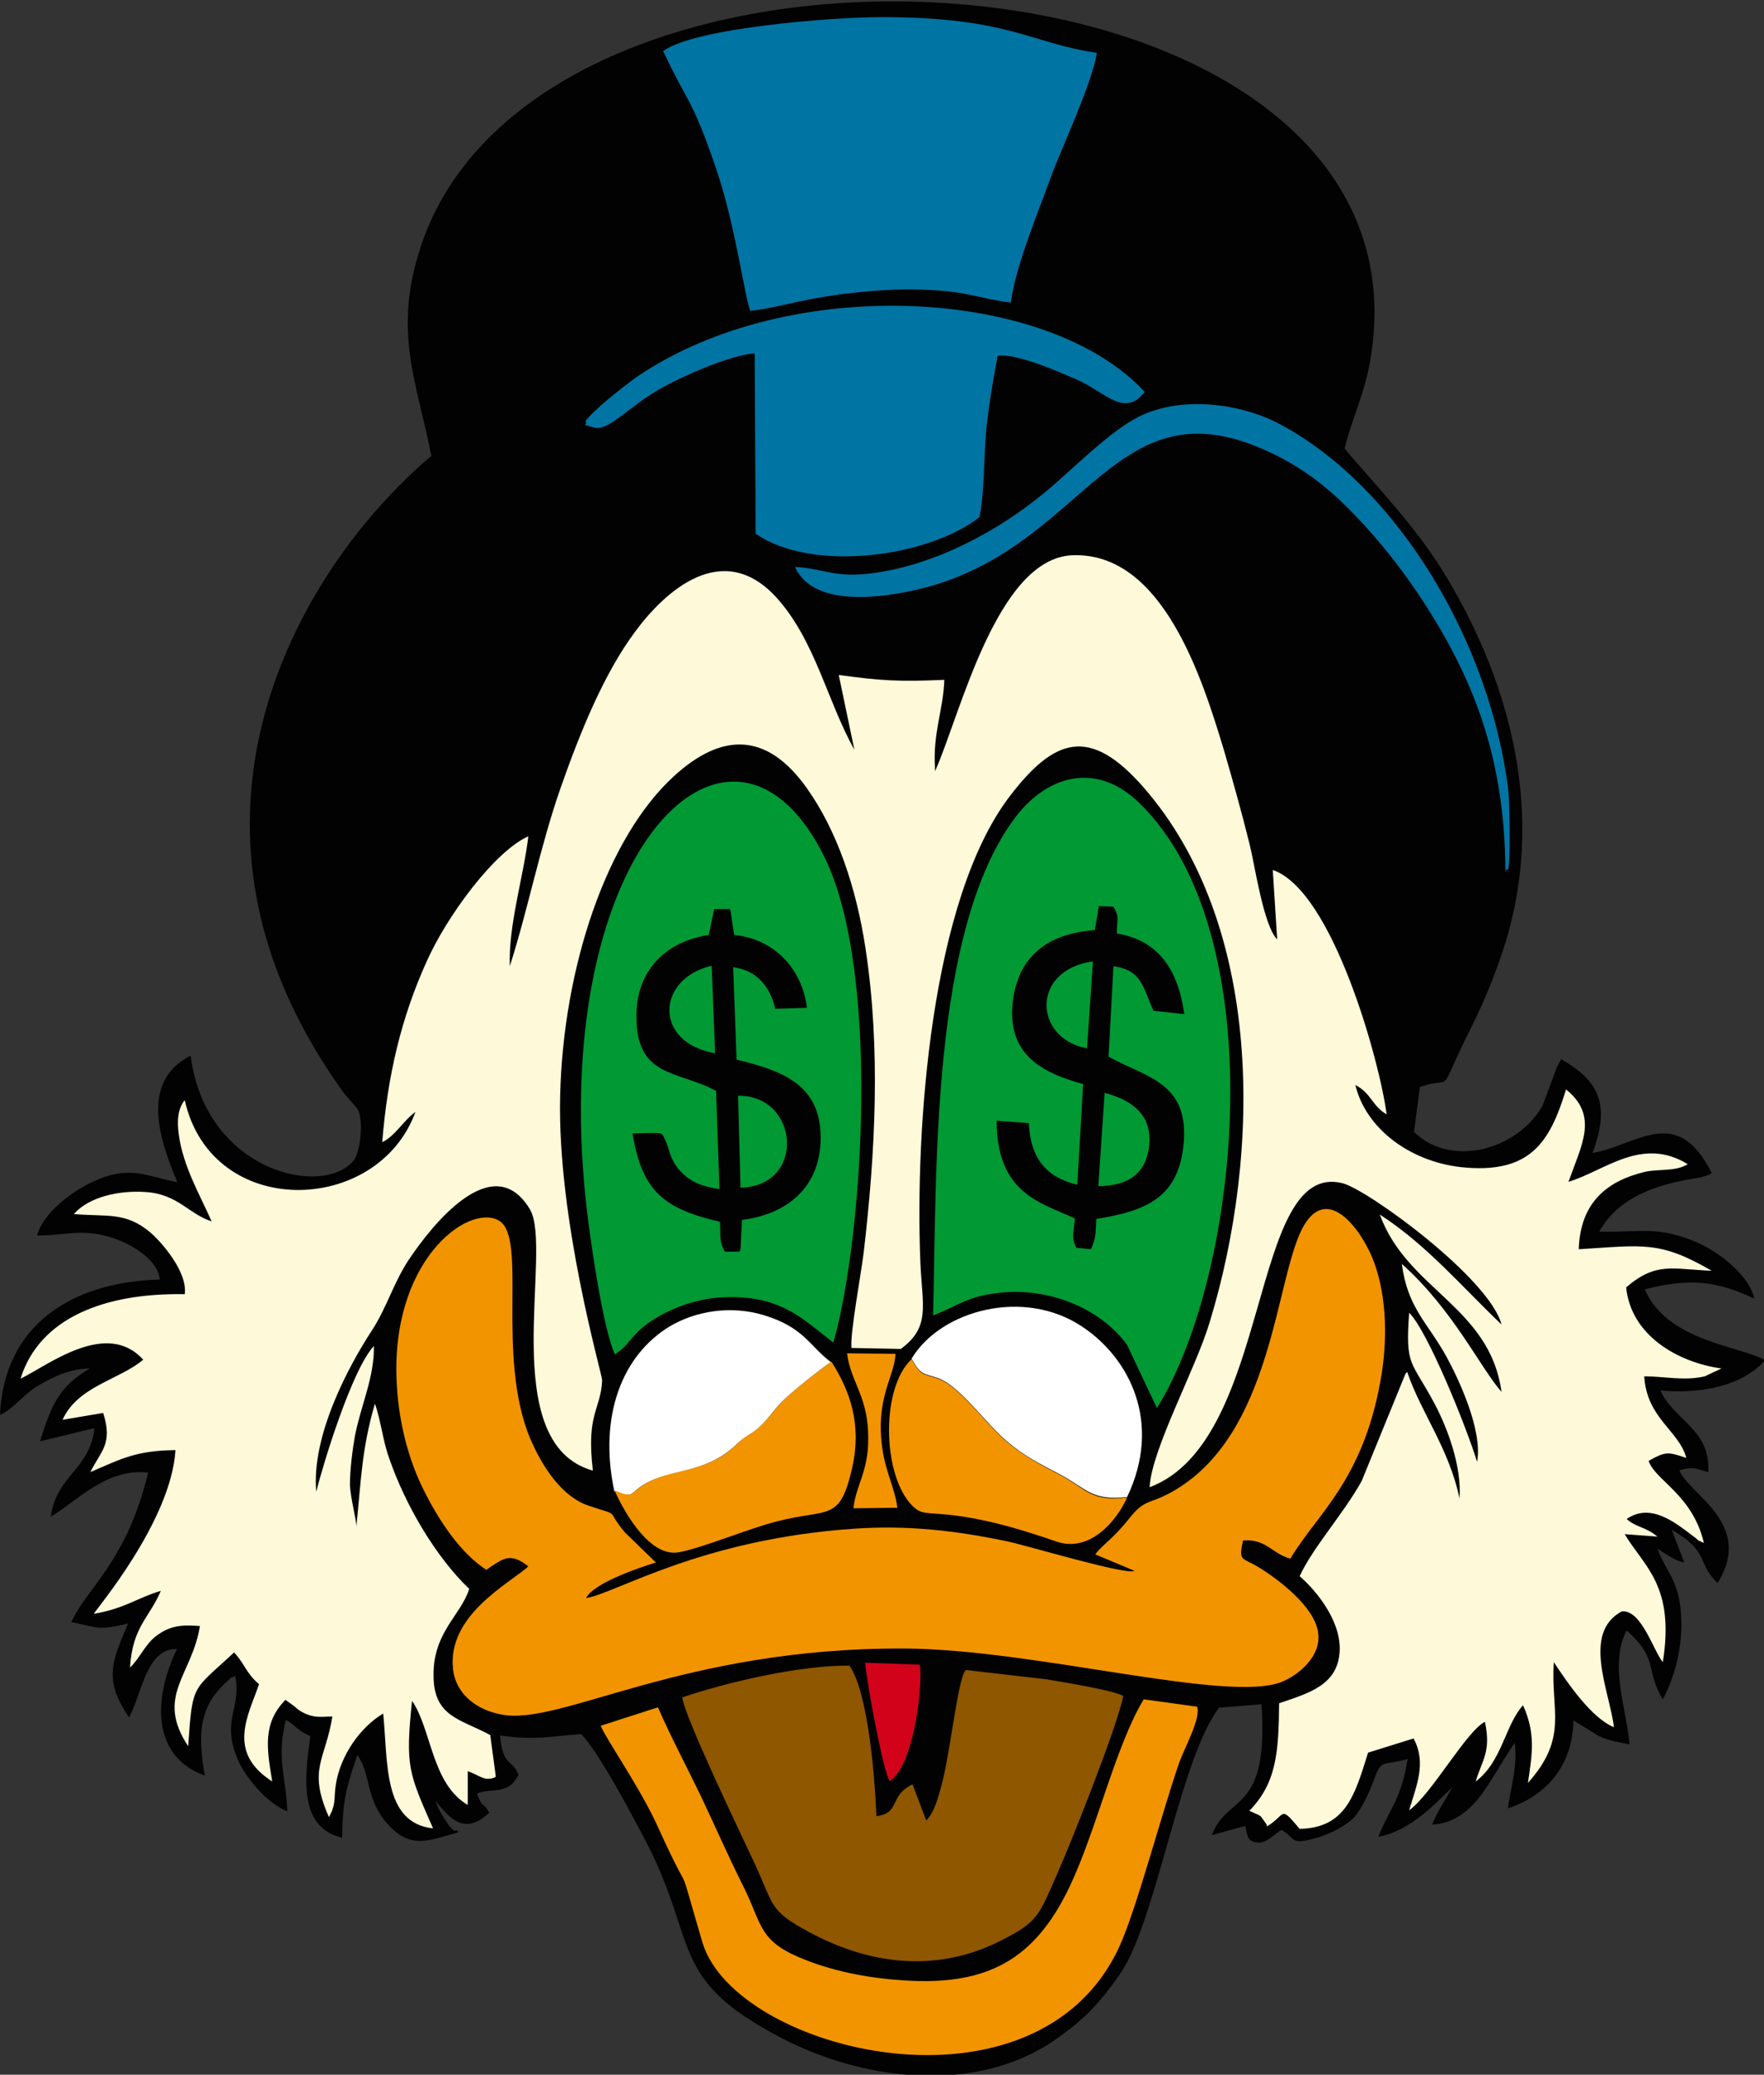 <?xml version="1.0" encoding="UTF-8"?>
<!DOCTYPE svg PUBLIC "-//W3C//DTD SVG 1.1//EN" "http://www.w3.org/Graphics/SVG/1.1/DTD/svg11.dtd">
<!-- Creator: CorelDRAW -->
<svg xmlns="http://www.w3.org/2000/svg" xml:space="preserve" width="12.483mm" height="14.683mm" version="1.1" style="shape-rendering:geometricPrecision; text-rendering:geometricPrecision; image-rendering:optimizeQuality; fill-rule:evenodd; clip-rule:evenodd"
viewBox="0 0 36.09 42.45"
 xmlns:xlink="http://www.w3.org/1999/xlink"
 xmlns:xodm="http://www.corel.com/coreldraw/odm/2003">
 <rect x="0" y="0" width="36.09" height="42.45" fill="#333333" stroke="none"/>
 <defs>
  <style type="text/css">
   <![CDATA[
    .fil4 {fill:#0074A3}
    .fil3 {fill:#009933}
    .fil0 {fill:#020202}
    .fil5 {fill:#8E5700}
    .fil7 {fill:#D3021B}
    .fil2 {fill:#F29400}
    .fil1 {fill:#FDF9D9}
    .fil6 {fill:white}
   ]]>
  </style>
 </defs>
 <g id="Camada_x0020_1">
  <g id="Figs_Desenho_SemVar_009">
   <path class="fil0" d="M8.82 9.33c-1.84,1.57 -3.38,4 -3.66,6.63 -0.26,2.41 0.54,4.54 1.85,6.37 0.08,0.11 0.27,0.31 0.31,0.37 0.12,0.22 0.06,0.85 -0.08,1.04 -0.62,0.77 -3.03,0.25 -3.34,-2.14 -1.01,0.51 -0.67,1.66 -0.27,2.59 -0.65,-0.13 -0.99,-0.36 -1.73,-0.01 -0.45,0.2 -1.04,0.67 -1.14,1.1 0.6,-0 0.94,-0.16 1.58,0.06 0.4,0.14 0.89,0.45 0.93,0.84 -1.83,0.05 -3.19,0.95 -3.27,2.77 0.28,-0.12 0.47,-0.42 0.8,-0.61 0.3,-0.18 0.66,-0.34 1.04,-0.34 -0.6,0.35 -0.78,0.7 -1.02,1.49l1.11 -0.27c-0.08,0.84 -0.78,0.97 -0.89,1.81 0.5,-0.28 1.12,-1 1.99,-0.9 -0.43,1.82 -1.26,2.36 -1.57,3.06 0.59,0.12 0.53,0.17 1.16,0.03 -0.34,0.8 -0.5,1.15 0.02,1.92 0.26,-0.47 0.35,-1.42 0.98,-1.4 -0.51,1.06 -0.49,2.21 0.57,2.59 -0.13,-0.76 -0.16,-1.39 0.46,-1.93 0.14,-0.12 -0.06,0 0.16,-0.11 0.14,0.66 -0.29,0.89 0.05,1.7 0.17,0.41 0.65,0.94 1.02,1.07 -0.03,-0.72 -0.23,-1.08 -0.03,-1.87 0.19,0.1 0.21,0.21 0.5,0.33 -0.13,0.92 -0.22,1.88 0.65,2.08 0.01,-0.82 0.1,-1.06 0.31,-1.69 0.28,0.37 0.16,0.89 0.61,1.4 0.49,0.55 0.86,0.34 1.46,0.18 -0.02,-0.02 -0.04,-0.06 -0.05,-0.04 -0.06,0.1 -0.39,-0.46 -0.42,-0.6 0.28,0.33 0.58,0.73 1.1,0.24 -0.15,-0.27 -0.12,-0.04 -0.25,-0.39 0.16,-0.08 0.34,-0.04 0.53,-0.1 0.2,-0.06 0.22,-0.14 0.32,-0.28 -0.13,-0.34 -0.32,-0.16 -0.38,-0.81 0.75,0.1 0.98,0.02 1.66,-0.03 0.36,0.37 1.01,1.6 1.29,2.13 1.14,2.16 0.45,2.86 2.81,4.09 1.61,0.84 3.79,1.13 5.39,0.17 0.35,-0.21 0.73,-0.52 0.97,-0.77 0.2,-0.21 0.57,-0.67 0.74,-1.01 0.66,-1.34 1.1,-4.15 1.85,-5.15l0.87 -0.07c0.15,2.26 -0.69,1.82 -1.02,2.68l0.68 -0.19c0.01,0.02 0.02,0.03 0.02,0.06 0.03,0.18 0.07,0.28 0.27,0.28 0.17,0 0.33,-0.19 0.46,-0.26 0.31,0.19 0.17,0.32 0.73,0.16 0.3,-0.09 0.6,-0.26 0.74,-0.4 0.15,-0.16 0.3,-0.47 0.4,-0.73 0.19,-0.51 0.14,-0.32 0.71,-0.48 -0.15,0.87 -0.34,0.95 -0.6,1.59 0.65,-0.11 1.19,-0.7 1.51,-1.01 -0.13,0.25 -0.3,0.49 -0.41,0.76 0.46,-0.01 0.8,-0.32 1.03,-0.64 0.23,-0.32 0.41,-0.67 0.66,-1.03 0.06,0.49 -0.08,0.9 -0.14,1.34 0.75,-0.24 1.33,-0.85 1.34,-1.8l0.52 0.32c0.19,0.09 0.41,0.13 0.63,0.17 -0.07,-0.75 -0.42,-1.64 -0.06,-2.33 0.67,0.6 0.37,0.8 0.74,1.41 0.23,-0.43 0.39,-1 0.38,-1.59 -0.02,-0.84 -0.3,-0.98 -0.49,-1.49 0.19,0.11 0.34,0.24 0.55,0.28l-0.26 -0.67c0.78,0.44 0.51,0.68 0.94,1.09 0.77,-1.23 -0.63,-1.84 -0.78,-2.31 0.31,-0.08 0.32,-0.03 0.59,0.04 0.05,-0.88 -0.7,-1.05 -0.98,-1.67 0.86,0.08 1.7,-0.11 2.14,-0.62 -0.5,-0.29 -2,-0.38 -2.46,-1.45 0.92,-0.23 1.45,-0.18 2.24,0.19 -0.09,-0.45 -0.68,-0.93 -1.15,-1.14 -0.82,-0.36 -1.18,-0.21 -2.02,-0.23 0.39,-0.71 1.19,-0.97 1.96,-1.09 0.04,-0.01 0.13,-0.02 0.18,-0.04 0.15,-0.05 0.09,-0.02 0.16,-0.07 -0.72,-1.44 -1.55,-0.55 -2.44,-0.41 0.4,-1.04 0.08,-1.5 -0.64,-1.92l-0.09 0.17c-0.01,0.02 -0.02,0.04 -0.02,0.06l-0.27 0.72c-0.51,0.91 -1.88,1.28 -2.63,0.54l0.12 -0.92c0.76,-0.26 0.29,0.3 1.06,-1.24 0.27,-0.54 0.48,-1.06 0.68,-1.68 0.82,-2.63 0.14,-5.29 -1.2,-7.52 -0.6,-1 -1.35,-1.76 -2.08,-2.62 0.14,-0.61 0.42,-1.12 0.54,-1.9 1.35,-8.61 -16.94,-9.8 -19.44,-2.24 -0.58,1.75 -0.08,2.77 0.22,4.31z"/>
   <path class="fil1" d="M19.13 15.72c-0.05,-0.72 0.17,-1.19 0.19,-1.81 -0.91,0.04 -1.29,0.02 -2.16,-0.1l0.32 1.53c-0.56,-1 -0.8,-2.24 -1.6,-3.12 -1.1,-1.2 -2.28,-0.12 -2.89,0.71 -0.63,0.85 -1.11,2.02 -1.52,3.19 -0.42,1.2 -0.66,2.46 -1.04,3.65 -0.03,-0.85 0.28,-1.82 0.38,-2.66 -0.69,0.31 -1.66,1.62 -2.08,2.56 -0.52,1.15 -0.8,2.33 -0.91,3.7 0.27,-0.13 0.43,-0.44 0.68,-0.62 -0.77,2.12 -4.17,2.22 -4.72,-0.24 -0.15,0.18 -0.16,0.45 -0.12,0.72 0.09,0.64 0.43,1.22 0.67,1.76 -0.47,-0.15 -0.68,-0.55 -1.34,-0.6 -0.56,-0.04 -1.17,0.1 -1.48,0.45 0.7,0.06 1.06,-0.05 1.57,0.38 0.22,0.19 0.76,0.8 0.7,1.26 -1.61,-0.03 -2.97,0.47 -3.36,1.73 0.57,-0.28 1.76,-1.22 2.51,-0.39 -0.48,0.41 -1.34,0.54 -1.65,1.23l0.83 -0.14c0.21,0.64 -0.06,0.79 -0.26,1.21 0.65,-0.28 0.94,-0.44 1.74,-0.45 -0.09,1.46 -1.63,3.26 -1.67,3.35 0.64,-0.11 0.87,-0.32 1.37,-0.47 -0.23,0.55 -0.58,0.73 -0.63,1.57 0.2,-0.19 0.31,-0.48 0.54,-0.65 0.28,-0.21 0.52,-0.23 0.89,-0.2 -0.16,1.01 -0.92,1.43 -0.24,2.46 0.09,-1.3 0.08,-1.12 0.94,-1.92 0.23,0.25 0.24,0.42 0.51,0.65 -0.22,0.64 -0.67,1.39 0.27,1.99 -0.12,-0.7 -0.19,-1.2 0.27,-1.67l0.18 0.13c0.05,0.04 0.08,0.08 0.18,0.13 0.22,0.11 0.33,0.09 0.6,0.08 -0.14,0.89 -0.51,1.07 -0.07,2.06l0.06 -0.12c0.03,-0.11 0.03,-0.06 0.05,-0.2 0.01,-0.09 0.01,-0.23 0.03,-0.34 0.09,-0.6 0.5,-1.18 0.97,-1.46 0.1,0.99 -0.01,2.24 1.02,2.35 -0.5,-1.14 -0.57,-1.26 -0.43,-2.61 0.4,0.58 0.4,1.7 1.14,2.13l0 -0.69c0.26,0.09 0.34,0.22 0.57,0.12 0,-0.01 0,-0.05 0,-0.04l-0.11 -0.82c-0.61,-0.33 -1.16,-0.37 -1.16,-1.22 -0.01,-0.88 0.56,-1.23 0.73,-1.77 -0.69,-0.66 -1.31,-1.72 -1.64,-2.68 -0.13,-0.36 -0.17,-0.78 -0.29,-1.11 -0.27,0.93 -0.28,1.55 -0.38,2.52 0.01,-0.12 -0.12,-0.58 -0.13,-0.86 -0,-0.32 0.05,-0.7 0.1,-0.99 0.12,-0.63 0.4,-1.2 0.39,-1.85 -0.45,0.48 -1.04,2.42 -1.18,2.98 -0.1,-1.14 0.65,-2.55 1.14,-3.3 0.3,-0.46 0.44,-0.97 0.75,-1.44 0.46,-0.69 1.72,-2.3 2.48,-1.04 0.49,0.82 -0.71,4.79 1.29,5.35 -0.14,-1.18 0.16,-1.23 0.19,-1.85 0,-0.12 -0.92,-3.27 -0.86,-5.81 0.06,-2.63 0.95,-5.3 2.34,-6.56 0.97,-0.88 1.89,-0.9 2.71,0.26 0.61,0.86 1.01,2.02 1.2,3.29 0.31,2.05 0.2,4.16 -0.04,6.21 -0.05,0.42 -0.28,1.65 -0.25,1.95l1.01 0.02c0.61,-0.45 0.44,-0.87 0.4,-1.77 -0.11,-2.73 0.21,-7.42 1.83,-9.54 0.91,-1.19 1.63,-1.43 2.71,-0.21 2.49,2.82 2.44,7.49 1.38,10.97 -0.29,0.97 -1.19,2.6 -1.23,3.38 2.53,-0.95 2.02,-6.71 3.95,-6.22 0.51,0.13 3,1.94 3.25,2.89 -0.8,-0.76 -1.53,-1.63 -2.49,-2.25 0.56,1.54 2.25,1.88 2.49,3.63 -0.45,-0.52 -0.99,-1.68 -2.04,-2.62 0.12,0.91 0.53,1.2 0.92,1.91 0.24,0.44 0.74,1.5 0.62,2.14 -0.21,-0.69 -1.01,-2.68 -1.39,-3.05 -0.08,1.11 0.04,0.96 0.52,1.86 0.26,0.49 0.56,1.28 0.51,1.94 -0.21,-1.02 -0.79,-1.76 -1.07,-2.59 -0.01,0.02 -0.03,0.02 -0.04,0.05l-0.89 2.18c-0.37,0.67 -1,1.36 -1.27,1.95 0.29,0.25 0.83,0.86 0.82,1.5 -0.02,0.73 -0.63,0.89 -1.24,1.1 -0.01,0.99 -0.05,1.63 -0.61,2.2l0.2 0.09c0.01,0.01 0.03,0.02 0.04,0.03l0.1 0.14c0.01,0.01 0.02,0.04 0.02,0.06 0.4,-0.24 0.25,-0.45 0.67,0.05 0.95,-0.02 1.13,-0.7 1.4,-1.56l0.93 -0.29c0.27,0.5 0.06,0.96 -0.09,1.47 0.46,-0.33 1.17,-1.62 1.55,-1.81 0.13,0.6 -0.05,0.77 -0.19,1.22 0.54,-0.4 0.6,-1.15 0.97,-1.56 0.26,0.58 0.19,0.99 0.1,1.59 0.84,-0.94 0.46,-1.48 0.53,-2.47 0.3,0.45 0.77,1.14 1.23,1.33 -0.09,-0.74 -0.66,-1.93 0.16,-2.37 0.4,-0.04 0.64,0.79 0.84,1.04 0.25,-1.57 -0.38,-1.95 -0.78,-2.62l0.67 0.05c-0.24,-0.2 -0.44,-0.19 -0.63,-0.36 0.49,-0.34 0.99,0.07 1.36,0.35 0.19,0.14 -0.01,0.03 0.22,0.14 -0.23,-0.99 -1,-1.28 -1.13,-1.68 0.34,-0.19 0.39,-0.19 0.77,-0.06 -0.14,-0.55 -0.81,-0.81 -0.86,-1.67 0.41,0 0.82,0.1 1.24,-0l0.34 -0.16c-0.87,-0.12 -1.85,-0.66 -1.95,-1.66 0.62,-0.53 0.94,-0.37 1.75,-0.34 -1.07,-0.62 -1.4,-0.52 -2.72,-0.44 0.03,-0.94 0.56,-1.39 1.34,-1.58 0.28,-0.07 0.63,-0 0.89,-0.16 -0.94,-0.58 -1.7,0.14 -2.44,0.36 0.27,-0.76 0.62,-1.35 -0.05,-1.89 -0.33,1.08 -0.73,1.74 -2.15,1.59 -1.06,-0.12 -1.95,-0.8 -2.16,-1.68 0.33,0.17 0.34,0.43 0.64,0.6 -0.14,-1.07 -1.1,-4.58 -2.33,-5l0.09 1.42c-0.28,-0.28 -0.46,-1.53 -0.56,-1.93 -0.16,-0.65 -0.34,-1.29 -0.52,-1.91 -0.45,-1.5 -1.26,-4.08 -3.1,-4.02 -1.56,0.05 -2.31,3.29 -2.82,4.42z"/>
   <path class="fil2" d="M22.4 31.8l0.81 0.34c-0.14,0.1 -2.17,-0.51 -2.59,-0.6 -1.05,-0.22 -2.04,-0.34 -3.17,-0.26 -3.12,0.22 -4.83,1.31 -5.46,1.42 0.15,-0.31 1.1,-0.63 1.43,-0.73l-0.63 -0.61c-0.43,-0.51 -0.05,-0.32 -0.74,-0.55 -0.55,-0.18 -0.95,-0.79 -1.2,-1.37 -0.72,-1.72 -0.04,-4.14 -0.65,-4.47 -0.63,-0.35 -2.24,0.84 -2.08,3.39 0.05,0.82 0.26,1.57 0.58,2.19 0.28,0.55 0.71,1.22 1.25,1.57l0.1 -0.07c0.26,-0.17 0.41,-0.28 0.76,-0 -0.39,0.35 -1.67,1 -1.54,2.11 0.06,0.51 0.49,0.83 0.99,0.92 1.21,0.24 3.68,-1.37 8.24,-1.35 2.66,0.01 6.64,1.13 7.73,0.68 0.34,-0.14 0.8,-0.52 0.74,-0.99 -0.06,-0.55 -0.85,-1.13 -1.23,-1.36 -0.34,-0.2 -0.4,-0.11 -0.31,-0.54 0.48,-0.04 0.59,0.27 0.97,0.37 0.54,-0.91 1.47,-1.58 1.84,-3.62 0.15,-0.8 0.14,-1.72 -0.13,-2.45 -0.22,-0.6 -0.92,-1.61 -1.43,-0.75 -0.6,1.02 -0.6,4.3 -2.73,5.47 -0.44,0.24 -0.53,0.13 -0.84,0.52 -0.34,0.43 -0.55,0.54 -0.7,0.74z"/>
   <path class="fil3" d="M19.1 26.91c0.52,-0.2 0.69,-0.39 1.36,-0.46 1,-0.11 2.06,0.32 2.6,1.07l0.61 1.29c1.73,-2.79 2.39,-9.73 -0.37,-12.39 -0.86,-0.83 -1.85,-0.57 -2.51,0.28 -1.77,2.32 -1.62,7.37 -1.7,10.22zm-4.6 -7.78c-0.85,0.13 -1.47,0.69 -1.48,1.64 -0.01,1.29 0.83,1.12 1.63,1.55l0.07 2.01c-0.4,-0.06 -0.61,-0.16 -0.82,-0.39 -0.2,-0.23 -0.21,-0.44 -0.27,-0.57 -0.12,-0.23 0.02,-0.19 -0.69,-0.18 0.2,1.21 0.66,1.54 1.79,1.81 0.02,0.31 -0.03,0.37 0.1,0.61l0.3 0c0.01,-0.02 0.02,-0.07 0.02,-0.06l0.03 -0.59c0.9,-0.11 1.6,-0.65 1.61,-1.66 0.01,-1.11 -0.78,-1.39 -1.72,-1.62l-0.07 -1.89c0.48,0.06 0.76,0.4 0.86,0.85l0.65 -0.02c-0.1,-0.8 -0.67,-1.41 -1.49,-1.49l-0.08 -0.53 -0.33 -0 -0.11 0.53zm-1.92 8.58c0.22,-0.14 0.25,-0.23 0.41,-0.4 0.37,-0.41 1.12,-0.72 1.7,-0.76 1.26,-0.09 1.72,0.43 2.36,0.92 0.61,-2.15 0.97,-7.58 -0.18,-9.93 -1.88,-3.82 -5.63,-0.22 -4.89,6.98 0.07,0.69 0.35,2.66 0.6,3.19zm2.05 -6.16l-0.07 -1.79c-1.13,0.26 -1.2,1.57 0.07,1.79zm0.52 2.75c1.35,-0.03 1.2,-1.9 -0.05,-1.88l0.05 1.88zm7.25 -5.27c-0.96,0.07 -1.57,0.53 -1.68,1.47 -0.12,1.07 0.59,1.45 1.44,1.68l-0.12 2.06c-0.63,-0.15 -0.96,-0.54 -0.99,-1.26l-0.66 -0.05c-0,1.5 0.92,1.68 1.6,2 -0.02,0.29 -0.08,0.38 0.03,0.6l0.3 0.03c0.11,-0.24 0.09,-0.32 0.11,-0.62 1.01,-0.16 1.66,-0.43 1.78,-1.48 0.15,-1.32 -0.76,-1.41 -1.53,-1.84l0.1 -1.85c0.59,0.08 0.6,0.44 0.82,0.91l0.63 0.07c-0.13,-0.92 -0.53,-1.51 -1.38,-1.65 -0,-0.31 0.06,-0.32 -0.07,-0.55l-0.3 -0.01 -0.08 0.49zm-0.16 2.42l0.12 -1.78c-1.28,0.18 -1.21,1.58 -0.12,1.78zm0.24 2.82c0.61,-0.01 0.97,-0.26 1.03,-0.83 0.07,-0.65 -0.38,-0.94 -0.91,-1.08l-0.13 1.92z"/>
   <path class="fil4" d="M13.57 1.05c0.51,1.09 0.58,0.93 1.08,2.4 0.39,1.13 0.58,2.6 0.7,2.91 0.66,-0.07 1.15,-0.3 2.54,-0.41 0.51,-0.04 1,-0.04 1.5,0.01 0.48,0.05 0.89,0.19 1.29,0.23 0.09,-0.72 0.57,-1.88 0.81,-2.54 0.23,-0.63 0.86,-1.96 0.95,-2.57 -1.34,-0.19 -1.8,-0.73 -4.4,-0.73 -1.01,0 -3.84,0.22 -4.48,0.7z"/>
   <path class="fil5" d="M13.96 34.73c0.03,0.37 1.23,2.86 1.48,3.4 0.4,0.86 0.29,0.96 1.11,1.4 1.26,0.68 2.63,0.84 3.94,0.17 0.75,-0.38 0.76,-0.5 1.14,-1.36 0.28,-0.63 1.25,-3.07 1.35,-3.64 -0.21,-0.12 -1.28,-0.29 -1.57,-0.34l-1.64 -0.19c-0.16,0.05 -0.32,1.67 -0.51,2.37 -0.07,0.25 -0.14,0.53 -0.31,0.71l-0.28 -0.74c-0.49,0.23 -0.24,0.59 -0.74,0.65 -0.03,-0.8 -0.17,-2.53 -0.55,-3.08 -1.02,-0.01 -2.51,0.34 -3.42,0.65z"/>
   <path class="fil4" d="M11.97 8.62c0.1,0.09 -0.17,0.04 0.2,0.13 0.29,0.07 0.71,-0.45 1.38,-0.82 0.39,-0.22 1.39,-0.67 1.89,-0.7l0.02 3.69c1.17,0.81 3.55,0.47 4.58,-0.34 0.1,-0.51 0.09,-1.19 0.13,-1.7 0.05,-0.55 0.14,-1.06 0.24,-1.6 0.39,-0.06 1.28,0.34 1.63,0.49 0.58,0.26 0.96,0.78 1.38,0.25 -1.96,-2.14 -7.26,-2.44 -10.39,-0.31 -0.24,0.17 -0.92,0.7 -1.06,0.92z"/>
   <path class="fil2" d="M13.47 34.93l-1.18 0.38c0.1,0.26 0.81,1.27 1.17,2.07 0.78,1.72 0.33,0.39 0.91,2.36 0.67,2.25 6.86,3.78 8.54,0.07 0.35,-0.78 0.84,-2.65 1.21,-3.73 0.11,-0.31 0.46,-0.94 0.37,-1.16l-1.09 -0.15c-0.57,0.93 -0.97,2.69 -1.52,3.84 -0.69,1.44 -1.63,2.03 -3.39,1.91 -0.78,-0.05 -1.51,-0.2 -2.16,-0.48 -0.83,-0.36 -0.74,-0.7 -1.15,-1.5 -0.29,-0.58 -0.56,-1.2 -0.85,-1.81 -0.29,-0.6 -0.61,-1.2 -0.87,-1.8z"/>
   <path class="fil6" d="M18.65 27.8c0.19,0.33 0.21,0.29 0.52,0.39 0.45,0.14 1.02,0.96 1.43,1.3 0.38,0.32 0.64,0.44 1.11,0.69 0.53,0.29 0.63,0.53 1.35,0.45 0.72,-1.51 0.06,-2.83 -0.91,-3.48 -1.2,-0.81 -2.91,-0.34 -3.5,0.65z"/>
   <path class="fil6" d="M12.58 30.51c0.56,0.23 0.14,-0.12 1.24,-0.37 0.55,-0.13 0.9,-0.26 1.23,-0.57 0.19,-0.19 0.32,-0.21 0.51,-0.39 0.16,-0.15 0.27,-0.33 0.42,-0.48 0.19,-0.2 0.82,-0.7 1.02,-0.83 -0.44,-0.33 -0.55,-0.71 -1.37,-0.96 -0.69,-0.21 -1.41,-0.08 -1.93,0.23 -0.97,0.59 -1.46,1.83 -1.13,3.38z"/>
   <path class="fil4" d="M16.27 11.61c0.37,0.81 1.74,0.64 2.59,0.43 3.28,-0.82 3.88,-4.08 6.81,-2.92 0.88,0.35 1.48,0.83 2.01,1.38 0.53,0.54 1.07,1.22 1.53,1.95 0.98,1.55 1.58,3.13 1.59,5.4 0.01,-0.02 0.02,-0.08 0.03,-0.07 0.08,0.21 0.06,-1.33 0.03,-1.59 -0.35,-2.97 -2.22,-6.21 -4.69,-7.52 -0.8,-0.42 -2.01,-0.58 -2.88,-0.14 -0.61,0.31 -1.36,1.09 -1.92,1.55 -0.94,0.78 -2.25,1.49 -3.54,1.65 -0.76,0.1 -0.98,-0.1 -1.56,-0.13z"/>
   <path class="fil2" d="M12.58 30.51c0.21,0.47 0.73,1.36 1.31,1.25 0.49,-0.09 1.41,-0.48 2,-0.63 1.08,-0.28 1.29,0.03 1.55,-1.12 0.19,-0.88 -0.05,-1.55 -0.43,-2.15 -0.2,0.13 -0.83,0.63 -1.02,0.83 -0.15,0.15 -0.27,0.33 -0.42,0.48 -0.19,0.18 -0.32,0.2 -0.51,0.39 -0.33,0.32 -0.67,0.44 -1.23,0.57 -1.1,0.26 -0.69,0.61 -1.24,0.37z"/>
   <path class="fil2" d="M23.06 30.64c-0.73,0.09 -0.82,-0.16 -1.35,-0.45 -0.47,-0.25 -0.72,-0.37 -1.11,-0.69 -0.41,-0.34 -0.98,-1.16 -1.43,-1.3 -0.32,-0.1 -0.33,-0.06 -0.52,-0.39 -0.62,0.58 -0.6,2.29 -0.03,2.95 0.24,0.27 0.3,0.16 1.01,0.26 0.7,0.1 1.34,0.3 1.98,0.52 0.69,0.24 1.24,-0.43 1.45,-0.9z"/>
   <path class="fil7" d="M18.2 36.44c0.45,-0.25 0.68,-1.77 0.62,-2.38l-1.12 -0.04c0.03,0.38 0.36,2.19 0.5,2.42z"/>
   <path class="fil2" d="M17.33 27.69c0.07,0.56 0.39,0.84 0.43,1.58 0.04,0.83 -0.24,1.06 -0.3,1.59l0.9 -0.01c-0.06,-0.48 -0.32,-0.83 -0.34,-1.58 -0.02,-0.79 0.29,-1.17 0.3,-1.57l-0.98 -0.01z"/>
  </g>
 </g>
</svg>
